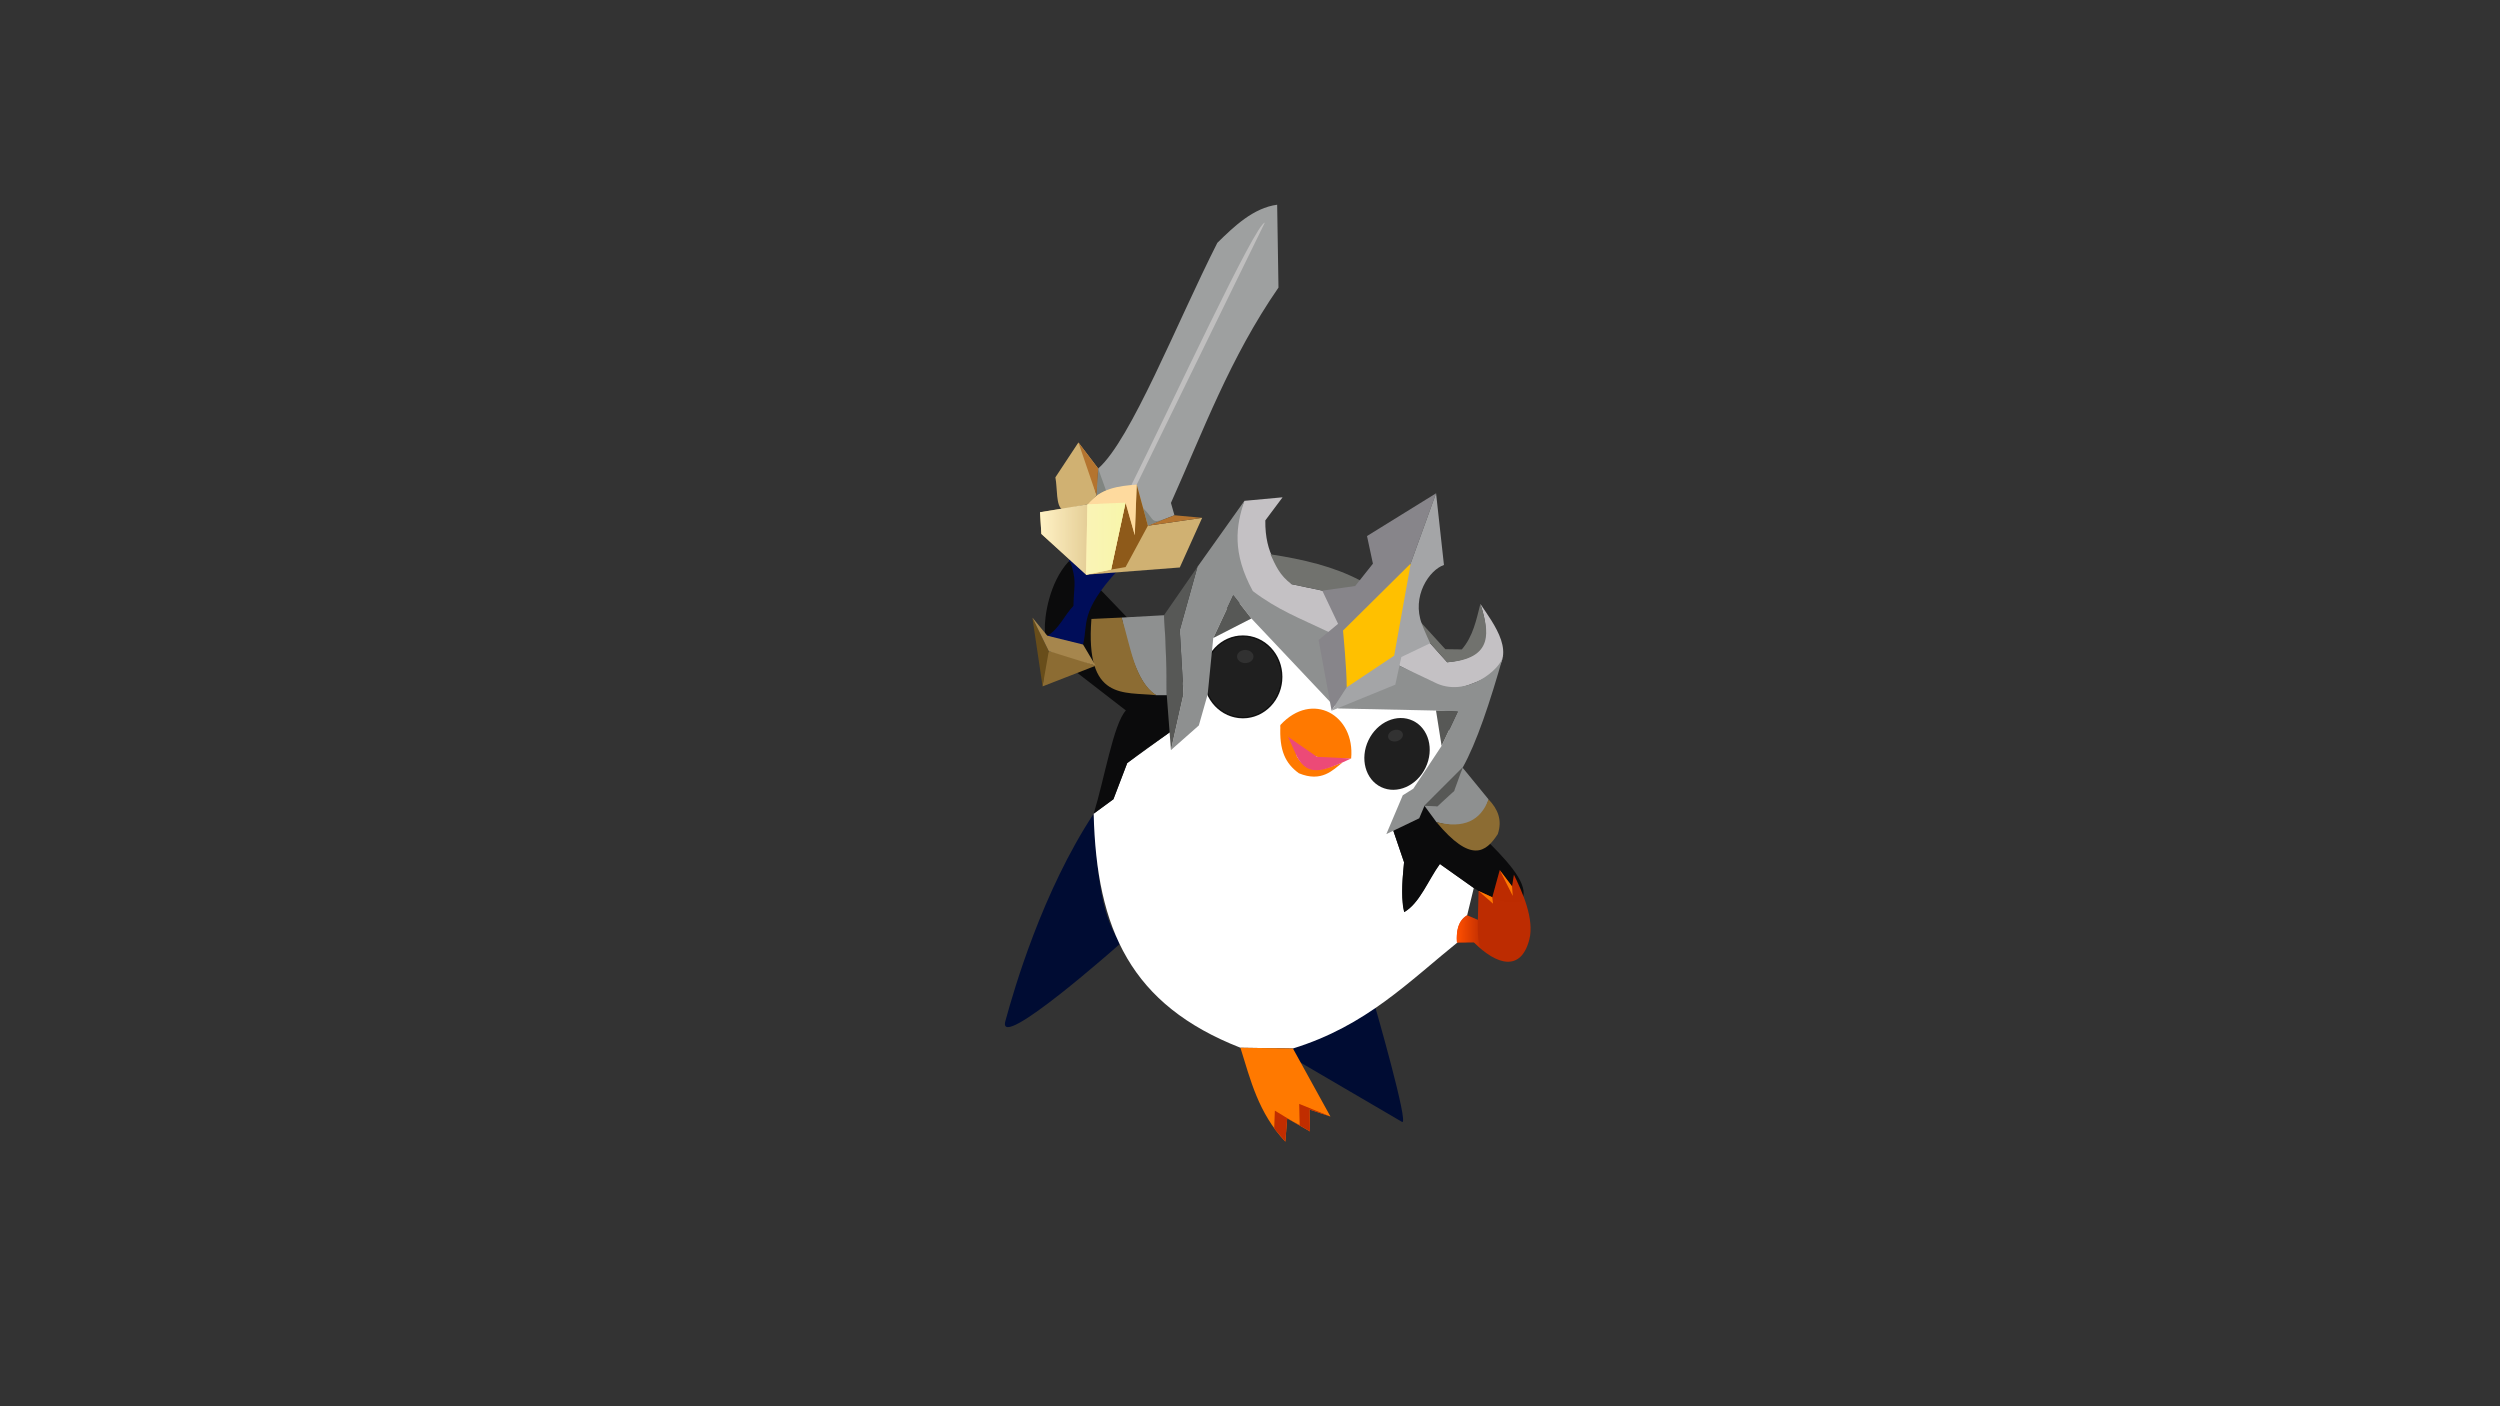 <?xml version="1.0" encoding="UTF-8" standalone="no"?>
<!-- Created with Inkscape (http://www.inkscape.org/) -->

<svg
   xmlns:osb="http://www.openswatchbook.org/uri/2009/osb"
   xmlns:dc="http://purl.org/dc/elements/1.1/"
   xmlns:cc="http://creativecommons.org/ns#"
   xmlns:rdf="http://www.w3.org/1999/02/22-rdf-syntax-ns#"
   xmlns:svg="http://www.w3.org/2000/svg"
   xmlns="http://www.w3.org/2000/svg"
   xmlns:xlink="http://www.w3.org/1999/xlink"
   xmlns:sodipodi="http://sodipodi.sourceforge.net/DTD/sodipodi-0.dtd"
   xmlns:inkscape="http://www.inkscape.org/namespaces/inkscape"
   width="1920px"
   height="1080px"
   viewBox="0 0 1920 1080"
   version="1.1"
   id="SVGRoot"
   inkscape:version="0.92.5 (2060ec1f9f, 2020-04-08)"
   sodipodi:docname="penguin.svg"
   inkscape:export-filename="C:\Users\Kibrands\Desktop\penguin.png"
   inkscape:export-xdpi="96"
   inkscape:export-ydpi="96">
  <rect x="0" y="0" width="1920" height="1080" fill="#333333" stroke="none"/>
  <defs
     id="defs3801">
    <linearGradient
       inkscape:collect="always"
       id="linearGradient7525">
      <stop
         style="stop-color:#fff2c5;stop-opacity:1;"
         offset="0"
         id="stop7521" />
      <stop
         style="stop-color:#fff2c5;stop-opacity:0;"
         offset="1"
         id="stop7523" />
    </linearGradient>
    <linearGradient
       inkscape:collect="always"
       id="linearGradient7292">
      <stop
         style="stop-color:#ff4f00;stop-opacity:1;"
         offset="0"
         id="stop7288" />
      <stop
         style="stop-color:#ff4f00;stop-opacity:0;"
         offset="1"
         id="stop7290" />
    </linearGradient>
    <linearGradient
       id="linearGradient7250"
       osb:paint="solid">
      <stop
         style="stop-color:#ff7900;stop-opacity:1;"
         offset="0"
         id="stop7248" />
    </linearGradient>
    <linearGradient
       inkscape:collect="always"
       id="linearGradient4790"
       osb:paint="gradient">
      <stop
         style="stop-color:#000000;stop-opacity:0;"
         offset="0"
         id="stop4786" />
      <stop
         style="stop-color:#000000;stop-opacity:0;"
         offset="1"
         id="stop4788" />
    </linearGradient>
    <linearGradient
       inkscape:collect="always"
       xlink:href="#linearGradient7292"
       id="linearGradient7294"
       x1="1118.786"
       y1="716.591"
       x2="1139.073"
       y2="716.591"
       gradientUnits="userSpaceOnUse" />
    <linearGradient
       inkscape:collect="always"
       xlink:href="#linearGradient7525"
       id="linearGradient7527"
       x1="798.752"
       y1="413.7"
       x2="864.438"
       y2="413.7"
       gradientUnits="userSpaceOnUse" />
  </defs>
  <sodipodi:namedview
     id="base"
     pagecolor="#ffffff"
     bordercolor="#666666"
     borderopacity="1.0"
     inkscape:pageopacity="0.0"
     inkscape:pageshadow="2"
     inkscape:zoom="0.7"
     inkscape:cx="859.40978"
     inkscape:cy="617.4785"
     inkscape:document-units="px"
     inkscape:current-layer="layer7"
     showgrid="false"
     inkscape:window-width="1920"
     inkscape:window-height="1057"
     inkscape:window-x="1016"
     inkscape:window-y="-8"
     inkscape:window-maximized="1"
     inkscape:snap-grids="true" />
  <g
     inkscape:groupmode="layer"
     id="layer7"
     inkscape:label="Capa 7"
     style="display:inline">
    <path
       style="display:inline;fill:#000c33;fill-opacity:1;stroke:none;stroke-width:1px;stroke-linecap:butt;stroke-linejoin:miter;stroke-opacity:1"
       d="m 839.942,624.926 c -39.378,59.847 -61.031,134.342 -67.828,159.308 -6.797,24.966 88.536,-59.808 88.536,-59.808 -17.563,-23.839 -17.681,-62.942 -20.708,-99.5 z"
       id="path5737"
       inkscape:connector-curvature="0"
       sodipodi:nodetypes="czcc" />
    <path
       style="fill:#000c33;fill-opacity:1;stroke:none;stroke-width:1px;stroke-linecap:butt;stroke-linejoin:miter;stroke-opacity:1"
       d="m 1056.114,773.166 c 0,0 26.45,91.846 20.645,88.451 L 966.969,797.41 Z"
       id="path5755"
       inkscape:connector-curvature="0"
       sodipodi:nodetypes="cscc" />
  </g>
  <g
     inkscape:groupmode="layer"
     id="layer6"
     inkscape:label="Capa 6"
     style="display:inline">
    <path
       style="fill:#ffffff;fill-opacity:1;stroke:none;stroke-width:1px;stroke-linecap:butt;stroke-linejoin:miter;stroke-opacity:1"
       d="m 898.531,562.297 -32.83,23.739 -10.607,27.779 -15.152,11.112 c 2.152,89.208 28.848,146.917 112.693,179.72 l 40.345,0.592 c 56.552,-17.512 88.195,-50.744 129.3,-83.843 l 9.596,-39.396 -26.029,-18.453 c -9.62,11.794 -13.524,27.731 -27.422,36.957 -2.483,-14.595 -1.318,-24.616 -0.112,-38.289 l -8.308,-24.41 45.709,-62.629 -6.819,-37.628 -150.26,-77.024 -38.133,16.415 z"
       id="path5735"
       inkscape:connector-curvature="0"
       sodipodi:nodetypes="ccccccccccccccccc" />
  </g>
  <g
     inkscape:groupmode="layer"
     id="layer9"
     inkscape:label="Capa 9">
    <path
       style="fill:#0b0b0c;fill-opacity:1;stroke:none;stroke-width:1px;stroke-linecap:butt;stroke-linejoin:miter;stroke-opacity:1"
       d="m 1131.876,682 -26.029,-18.453 c -8.989,12.736 -16.046,30.787 -27.422,36.957 -2.35,-8.137 -1.783,-22.109 -0.112,-38.289 l -8.308,-24.41 23.991,-18.94 50.003,28.789 c 19.598,19.525 30.926,34.655 24.244,44.699 -9.827,0.69 -16.442,2.127 -36.365,-10.354 z"
       id="path7297"
       inkscape:connector-curvature="0"
       sodipodi:nodetypes="ccccccccc" />
    <path
       style="fill:#0b0b0c;fill-opacity:1;stroke:none;stroke-width:1px;stroke-linecap:butt;stroke-linejoin:miter;stroke-opacity:1"
       d="m 898.531,562.297 c -11.84,8.217 -22.681,15.831 -32.83,23.739 l -10.607,27.779 -15.152,11.112 c 8.241,-26.546 15.241,-69.215 24.749,-79.297 l -39.017,-30.178 8.434,-74.075 70.484,73.444 z"
       id="path7299"
       inkscape:connector-curvature="0"
       sodipodi:nodetypes="ccccccccc" />
  </g>
  <g
     inkscape:groupmode="layer"
     id="layer5"
     inkscape:label="Capa 5"
     style="display:inline">
    <ellipse
       style="opacity:0.878;fill:#000000;fill-opacity:1;stroke:#000000;stroke-opacity:1"
       id="path4926"
       cx="954.554"
       cy="519.835"
       rx="29.84"
       ry="31.35" />
    <ellipse
       style="opacity:0.878;fill:#ffffff;fill-opacity:0.09;stroke:none;stroke-opacity:1"
       id="path4968"
       cx="956.362"
       cy="504.213"
       rx="6.313"
       ry="5.051" />
    <ellipse
       style="opacity:0.878;fill:#000000;fill-opacity:1;stroke:none;stroke-opacity:1"
       id="path4978"
       ry="28.254"
       rx="24.324"
       cy="58.574"
       cx="1217.775"
       transform="rotate(25.6)" />
    <path
       style="opacity:0.878;fill:#ffffff;fill-opacity:0.102;stroke:none;stroke-width:1.086;stroke-opacity:1"
       id="path5726"
       sodipodi:type="arc"
       sodipodi:cx="-823.14117"
       sodipodi:cy="888.77765"
       sodipodi:rx="4.3891859"
       sodipodi:ry="5.7538195"
       sodipodi:start="0"
       sodipodi:end="6.2413482"
       d="m -818.752,888.778 a 4.389,5.754 0 0 1 -4.343,5.753 4.389,5.754 0 0 1 -4.434,-5.633 4.389,5.754 0 0 1 4.251,-5.871 4.389,5.754 0 0 1 4.523,5.51"
       sodipodi:open="true"
       transform="matrix(-0.259,-0.966,0.966,-0.259,0,0)" />
    <path
       style="fill:#ff7900;fill-opacity:1;stroke:none;stroke-width:1px;stroke-linecap:butt;stroke-linejoin:miter;stroke-opacity:1"
       d="m 983.384,556.741 c 24.521,-26.518 57.458,-7.529 54.296,25.759 -8.706,0.067 -17.335,0.897 -26.264,-1.263 -16.992,-5.526 -27.337,-16.449 -28.032,-24.496 z"
       id="path5728"
       inkscape:connector-curvature="0"
       sodipodi:nodetypes="cccc" />
    <path
       style="fill:#ff7900;fill-opacity:1;stroke:none;stroke-width:1px;stroke-linecap:butt;stroke-linejoin:miter;stroke-opacity:1"
       d="m 983.384,556.741 c -1.071,19.839 3.88,29.595 14.142,37.123 17.44,7.232 26.121,-2.397 33.588,-8.334 -15.35,5.971 -26.419,10.031 -35.103,-4.546 -0.725,-5.223 -4.078,-10.153 -6.819,-15.152 z"
       id="path5730"
       inkscape:connector-curvature="0"
       sodipodi:nodetypes="cccccc" />
    <path
       style="fill:#ec4a77;fill-opacity:1;stroke:none;stroke-width:1px;stroke-linecap:butt;stroke-linejoin:miter;stroke-opacity:1"
       d="m 1037.679,582.5 -6.566,3.03 c -13.139,5.315 -26.401,12.193 -35.103,-4.546 l -6.819,-15.152 22.223,15.405 z"
       id="path5732"
       inkscape:connector-curvature="0"
       sodipodi:nodetypes="cccccc" />
  </g>
  <g
     inkscape:groupmode="layer"
     id="layer4"
     inkscape:label="Capa 4"
     style="display:inline">
    <path
       style="fill:none;stroke:none;stroke-width:1px;stroke-linecap:butt;stroke-linejoin:miter;stroke-opacity:1"
       d="m 1015.519,453.602 -18.213,-3.49 c -15.982,-3.063 -24.975,-31.935 -25.102,-42.24 -0.118,-9.644 5.926,-18.865 12.821,-25.938 l -29.311,2.709 -61.786,87.857 -55.714,2.857 c 1.206,24.464 -9.247,53.413 42.143,58.571 h 15.714 l 3.214,42.143 21.429,-18.929 L 927.5,533.214 931.786,490 l 29.286,-15 60.445,64.063 6.313,5.051 75.027,1.6 4.286,27.143 -21.734,32.876 -8.081,5.051 -12.627,29.799 25.254,-12.122 4.041,-9.596 16.162,20.203 c 14.162,15.409 28.526,20.191 40.136,1.515 3.575,-18.958 -5.669,-22.975 -17.025,-37.141 l -9.979,-13.872 15.152,-34.85 16.163,-51.518 -3.03,-17.173 -14.647,-22.223 5.556,26.264 -9.091,13.637 -21.718,5.556 -13.322,-15.255 z"
       id="path4885"
       inkscape:connector-curvature="0"
       sodipodi:nodetypes="cssccccccccccccccccccccccccccccccccc" />
    <path
       style="fill:#c4c1c4;fill-opacity:1;stroke:none;stroke-width:1px;stroke-linecap:butt;stroke-linejoin:miter;stroke-opacity:1"
       d="m 955.714,384.643 c -6.417,13.814 -7.446,28.309 -5.792,40.778 4,25.516 13.488,34.996 28.032,42.553 40.848,21.223 80.97,31.182 125.133,59.473 11.566,7.409 40.406,-8.081 40.406,-8.081 23.567,-15.642 3.376,-40.493 -6.566,-55.558 9.14,27.398 3.803,41.91 -25.475,44.826 0,0 -8.66,-9.539 -13.101,-14.624 l -82.832,-40.406 -23.549,-4.948 c -9.585,-11.426 -20.516,-22.486 -20.203,-48.992 l 13.259,-17.729 z"
       id="path4887"
       inkscape:connector-curvature="0"
       sodipodi:nodetypes="ccssccccccccc" />
    <path
       style="fill:#71726e;stroke:none;stroke-width:1px;stroke-linecap:butt;stroke-linejoin:miter;stroke-opacity:1;fill-opacity:1"
       d="m 975.714,425.714 c 24.789,3.803 48.575,9.28 69.107,20.179 l 46.607,32.321 18.571,20.357 12.679,0.179 c 8.638,-10.027 11.116,-22.621 14.248,-34.943 6.824,20.983 10.631,42.203 -25.475,44.826 -4.09,-4.598 -8.537,-9.552 -13.101,-14.624 l -82.832,-40.406 -23.549,-4.948 c -9.27,-6.684 -12.509,-14.876 -16.256,-22.94 z"
       id="path4897"
       inkscape:connector-curvature="0"
       sodipodi:nodetypes="ccccccccccc" />
    <path
       style="fill:#8e9090;fill-opacity:1;stroke:none;stroke-width:1px;stroke-linecap:butt;stroke-linejoin:miter;stroke-opacity:1"
       d="m 899.286,576.071 9.643,-42.857 -2.857,-49.286 13.571,-48.571 36.071,-50.714 c -6.497,19.244 -9.613,39.711 6.429,69.286 19.19,14.553 35.93,20.8 58.214,31.429 l 81.071,38.571 c 24.232,12.757 51.73,-10.009 53.176,-20.726 -10.295,36.408 -20.69,67.492 -31.315,86.368 l -29.294,29.294 -4.041,9.596 -25.254,12.122 12.627,-29.799 8.081,-5.051 21.734,-32.876 12.454,-26.365 -16.739,-0.778 -75.027,-1.6 -6.313,-5.051 L 961.071,475 947.143,457.143 931.786,490 927.5,533.214 l -6.786,23.929 z"
       id="path4907"
       inkscape:connector-curvature="0"
       sodipodi:nodetypes="cccccccccccccccccccccccccc" />
    <path
       style="fill:#575856;stroke:none;stroke-width:1px;stroke-linecap:butt;stroke-linejoin:miter;stroke-opacity:1;fill-opacity:1"
       d="M 931.786,490 947.143,457.143 961.071,475 Z"
       id="path4909"
       inkscape:connector-curvature="0" />
    <path
       style="fill:#575856;stroke:none;stroke-width:1px;stroke-linecap:butt;stroke-linejoin:miter;stroke-opacity:1;fill-opacity:1"
       d="m 1107.143,572.857 12.454,-26.365 -16.739,-0.778 z"
       id="path4911"
       inkscape:connector-curvature="0" />
    <path
       style="fill:#575856;fill-opacity:1;stroke:none;stroke-width:1px;stroke-linecap:butt;stroke-linejoin:miter;stroke-opacity:1"
       d="m 899.286,576.071 9.643,-42.857 -2.857,-49.286 13.571,-48.571 -25.714,37.143 1.25,31.071 0.893,30.357 z"
       id="path4913"
       inkscape:connector-curvature="0"
       sodipodi:nodetypes="cccccccc" />
    <path
       style="fill:#575856;fill-opacity:1;stroke:none;stroke-width:1px;stroke-linecap:butt;stroke-linejoin:miter;stroke-opacity:1"
       d="m 1093.995,618.865 29.294,-29.294 c -2.168,5.976 -0.605,12.575 -6.504,17.929 -2.462,4.71 -8.259,7.991 -12.857,11.786 -3.457,1.606 -6.627,-0.22 -9.933,-0.42 z"
       id="path4915"
       inkscape:connector-curvature="0"
       sodipodi:nodetypes="ccccc" />
    <path
       style="fill:#8e9090;fill-opacity:1;stroke:none;stroke-width:1px;stroke-linecap:butt;stroke-linejoin:miter;stroke-opacity:1"
       d="m 893.929,472.5 -32.5,1.786 c 7.393,36.518 16.435,54.066 26.518,59.643 h 8.125 c -0.085,-18.588 -0.633,-38.567 -2.143,-61.429 z"
       id="path4917"
       inkscape:connector-curvature="0"
       sodipodi:nodetypes="ccccc" />
    <path
       style="fill:#8c6c33;fill-opacity:1;stroke:none;stroke-width:1px;stroke-linecap:butt;stroke-linejoin:miter;stroke-opacity:1"
       d="m 861.429,474.286 -23.214,1.071 c -4.902,63.417 24.982,55.749 49.732,58.571 -16.672,-11.529 -19.448,-36.582 -26.518,-59.643 z"
       id="path4919"
       inkscape:connector-curvature="0"
       sodipodi:nodetypes="cccc" />
    <path
       style="fill:#8e9090;fill-opacity:1;stroke:none;stroke-width:1px;stroke-linecap:butt;stroke-linejoin:miter;stroke-opacity:1"
       d="m 1093.995,618.865 9.933,0.42 12.857,-11.786 6.504,-17.929 19.925,24.358 c -3.903,13.555 -10.944,25.594 -40,17.5 z"
       id="path4921"
       inkscape:connector-curvature="0"
       sodipodi:nodetypes="ccccccc" />
    <path
       style="fill:#8c6c33;stroke:none;stroke-width:1px;stroke-linecap:butt;stroke-linejoin:miter;stroke-opacity:1;fill-opacity:1"
       d="m 1143.214,613.929 c 7.088,7.407 10.733,15.891 7.079,26.655 -9.205,14.166 -20.598,22.526 -47.079,-9.155 20.886,5.152 33.929,-1.103 40,-17.5 z"
       id="path4923"
       inkscape:connector-curvature="0"
       sodipodi:nodetypes="cccc" />
  </g>
  <g
     inkscape:groupmode="layer"
     id="layer3"
     inkscape:label="Capa 3"
     style="display:inline">
    <path
       style="fill:none;stroke:none;stroke-width:1px;stroke-linecap:butt;stroke-linejoin:miter;stroke-opacity:1"
       d="m 1022.668,545.82 c -3.571,-12.857 -10,-54.286 -10,-54.286 l 14.973,-12.426 -12.122,-25.506 25.254,-3.536 13.637,-17.173 -4.546,-21.213 53.033,-32.83 6.061,55.053 c -21.594,7.277 -20.924,23.831 -20.203,40.406 l 9.597,19.698 -22.112,10.562 -4.643,21.25 z"
       id="path4842"
       inkscape:connector-curvature="0"
       sodipodi:nodetypes="cccccccccccccc" />
    <path
       style="fill:#87858a;stroke:none;stroke-width:1px;stroke-linecap:butt;stroke-linejoin:miter;stroke-opacity:1;fill-opacity:1"
       d="m 1022.668,545.82 11.618,-17.963 45.714,-85.714 22.897,-63.292 -53.033,32.83 4.546,21.213 -13.637,17.173 -25.254,3.536 12.122,25.506 -14.973,12.426 z"
       id="path4864"
       inkscape:connector-curvature="0" />
    <path
       style="fill:#a4a5a7;fill-opacity:1;stroke:none;stroke-width:1px;stroke-linecap:butt;stroke-linejoin:miter;stroke-opacity:1"
       d="m 1022.668,545.82 11.618,-17.963 45.714,-85.714 22.897,-63.292 6.061,55.053 c -11.245,3.803 -25.074,23.976 -16.92,45.457 2.313,6.094 6.314,14.647 6.314,14.647 l -22.112,10.562 -4.643,21.25 z"
       id="path4866"
       inkscape:connector-curvature="0"
       sodipodi:nodetypes="cccccscccc" />
  </g>
  <g
     inkscape:groupmode="layer"
     id="layer2"
     inkscape:label="Capa 2"
     style="display:inline">
    <path
       style="fill:#ffc000;fill-opacity:1;stroke:none;stroke-width:1px;stroke-linecap:butt;stroke-linejoin:miter;stroke-opacity:1"
       d="m 1034.286,527.857 c 0,-14.286 -2.857,-43.571 -2.857,-43.571 l 52.015,-51.525 -12.729,70.811 z"
       id="path4806"
       inkscape:connector-curvature="0"
       sodipodi:nodetypes="ccccc" />
  </g>
  <g
     inkscape:groupmode="layer"
     id="layer8"
     inkscape:label="Capa 8"
     style="display:inline">
    <path
       style="fill:#ff7900;fill-opacity:1;stroke:none;stroke-width:1px;stroke-linecap:butt;stroke-linejoin:miter;stroke-opacity:1"
       d="m 952.635,804.647 40.345,0.592 28.806,52.261 -16.071,-5.357 0.357,16.786 -17.5,-10 -1.429,17.857 c -20.845,-22.097 -26.792,-47.591 -34.508,-72.139 z"
       id="path5758"
       inkscape:connector-curvature="0"
       sodipodi:nodetypes="cccccccc" />
    <path
       style="fill:#bf2c00;fill-opacity:0.981;stroke:none;stroke-width:1px;stroke-linecap:butt;stroke-linejoin:miter;stroke-opacity:1"
       d="m 1021.786,857.5 -24.008,-9.709 0.379,16.289 c -5.641,-2.683 -12.683,-7.368 -19.067,-11.112 l -0.505,13.763 8.558,10.054 1.429,-17.857 17.5,10 -0.357,-16.786 z"
       id="path5762"
       inkscape:connector-curvature="0"
       sodipodi:nodetypes="cccccccccc" />
    <path
       style="fill:#bf2c00;fill-opacity:0.981;stroke:none;stroke-width:1px;stroke-linecap:butt;stroke-linejoin:miter;stroke-opacity:1"
       d="m 1118.929,723.839 c -0.54,-9.259 1.187,-16.856 7.768,-20.893 l 8.304,3.482 0.536,-22.143 10.536,4.821 5.714,-20.893 9.464,12.5 1.429,-8.929 c 6.398,13.025 15.969,34.124 11.786,50 -6.485,24.607 -24.993,19.555 -42.5,1.964 z"
       id="path5774"
       inkscape:connector-curvature="0"
       sodipodi:nodetypes="ccccccccscc" />
    <path
       style="fill:#ff7900;stroke:none;stroke-width:1px;stroke-linecap:butt;stroke-linejoin:miter;stroke-opacity:1;fill-opacity:1"
       d="m 1135.536,684.286 11.114,9.71 -0.578,-4.888 5.714,-20.893 10.016,19.847 -0.552,-7.347 -9.464,-12.5 -5.714,20.893 z"
       id="path5778"
       inkscape:connector-curvature="0" />
    <path
       style="fill:url(#linearGradient7294);fill-opacity:1;stroke:none;stroke-width:1px;stroke-linecap:butt;stroke-linejoin:miter;stroke-opacity:1"
       d="m 1126.696,702.946 c -7.887,4.69 -8.257,14.216 -7.768,20.893 l 13.036,-0.089 c 2.543,2.421 4.79,4.399 7.109,6.485 -2.452,-1.98 -4.606,-5.58 -4.073,-23.806 z"
       id="path7270"
       inkscape:connector-curvature="0"
       sodipodi:nodetypes="cccccc" />
  </g>
  <g
     inkscape:groupmode="layer"
     id="layer11"
     inkscape:label="Capa 11">
    <path
       style="display:inline;fill:#9ea0a0;stroke:none;stroke-width:1px;stroke-linecap:butt;stroke-linejoin:miter;stroke-opacity:1;fill-opacity:1"
       d="m 843.393,359.821 c 25.036,-21.694 60.484,-112.111 91.503,-173.301 12.969,-12.785 27.807,-26.882 45.962,-29.294 l 1.01,63.64 C 944.441,275.004 924.156,330.856 899.286,386.25 l 2.679,9.464 -20.379,8.033 -39.442,-23.212 z"
       id="path7531"
       inkscape:connector-curvature="0"
       sodipodi:nodetypes="ccccccccc" />
    <path
       style="fill:#c0bfbf;fill-opacity:1;stroke:none;stroke-width:1px;stroke-linecap:butt;stroke-linejoin:miter;stroke-opacity:1"
       d="m 872.999,372.18 98.39,-201.222 c -7.361,0.991 -69.449,135.168 -104.871,206.452 z"
       id="path7549"
       inkscape:connector-curvature="0"
       sodipodi:nodetypes="cccc" />
    <path
       style="fill:#808581;fill-opacity:1;stroke:none;stroke-width:1px;stroke-linecap:butt;stroke-linejoin:miter;stroke-opacity:1"
       d="m 878.094,390.5 c -3.328,-3.127 0.46,8.188 3.491,13.247 l 20.379,-8.033 c -20.379,8.033 -13.593,4.441 -23.871,-5.214 z"
       id="path7551"
       inkscape:connector-curvature="0"
       sodipodi:nodetypes="sccs" />
    <path
       style="fill:#808581;stroke:none;stroke-width:1px;stroke-linecap:butt;stroke-linejoin:miter;stroke-opacity:1;fill-opacity:1"
       d="m 842.143,380.536 1.25,-20.714 6.25,17.5 z"
       id="path7585"
       inkscape:connector-curvature="0" />
  </g>
  <g
     inkscape:groupmode="layer"
     id="layer10"
     inkscape:label="Capa 10"
     style="display:inline">
    <path
       style="fill:none;stroke:none;stroke-width:1px;stroke-linecap:butt;stroke-linejoin:miter;stroke-opacity:1"
       d="M 800.714,527.143 841.457,511.284 831.786,495 l -27.5,-6.786 -11.429,-13.929 z"
       id="path7302"
       inkscape:connector-curvature="0" />
    <path
       style="fill:#8c6c33;fill-opacity:1;fill-rule:nonzero;stroke:none;stroke-width:1px;stroke-linecap:butt;stroke-linejoin:miter;stroke-opacity:1"
       d="m 805.47,500.046 c -3.84,6.637 -3.305,17.922 -4.756,27.097 l 40.743,-15.859 c -11.878,-4.254 -23.631,-9.054 -35.987,-11.238 z"
       id="path7314"
       inkscape:connector-curvature="0"
       sodipodi:nodetypes="cccc" />
    <path
       style="fill:#684d1a;fill-opacity:1;stroke:none;stroke-width:1px;stroke-linecap:butt;stroke-linejoin:miter;stroke-opacity:1"
       d="m 800.714,527.143 4.756,-27.097 -12.613,-25.76 z"
       id="path7446"
       inkscape:connector-curvature="0" />
    <path
       style="fill:#000d59;fill-opacity:1;stroke:none;stroke-width:1px;stroke-linecap:butt;stroke-linejoin:miter;stroke-opacity:1"
       d="m 831.786,495 c 4.051,-15.874 -3.065,-24.483 26.786,-57.143 l -35,-15.714 -19.286,66.071 c 10.76,4.304 21.552,5.926 27.5,6.786 z"
       id="path7448"
       inkscape:connector-curvature="0"
       sodipodi:nodetypes="ccccc" />
    <path
       style="display:inline;fill:#d0b172;fill-opacity:1;stroke:none;stroke-width:1px;stroke-linecap:butt;stroke-linejoin:miter;stroke-opacity:1"
       d="m 799.763,410.061 34.345,31.315 71.973,-5.556 17.173,-38.133 -41.669,6.061 -8.586,-31.567 c -12.335,3.102 -23.705,-0.221 -37.881,15.152 l -36.365,6.061 z"
       id="path7450"
       inkscape:connector-curvature="0"
       sodipodi:nodetypes="ccccccccc" />
    <path
       style="fill:none;fill-opacity:0.874;stroke:none;stroke-width:1px;stroke-linecap:butt;stroke-linejoin:miter;stroke-opacity:1"
       d="m 834.108,441.376 30.33,-5.853 17.147,-31.775 -8.586,-31.567 c -19.96,1.018 -31.366,6.74 -37.881,15.152 l -36.365,6.061 1.01,16.668 z"
       id="path7467"
       inkscape:connector-curvature="0"
       sodipodi:nodetypes="cccccccc" />
    <path
       style="fill:#8e5a1a;fill-opacity:1;stroke:none;stroke-width:1px;stroke-linecap:butt;stroke-linejoin:miter;stroke-opacity:1"
       d="m 853.326,437.417 11.112,-51.392 7.071,25.001 1.49,-38.846 8.586,31.567 -17.147,31.775 z"
       id="path7469"
       inkscape:connector-curvature="0"
       sodipodi:nodetypes="ccccccc" />
    <path
       style="fill:#feda9e;fill-opacity:1;stroke:none;stroke-width:1px;stroke-linecap:butt;stroke-linejoin:miter;stroke-opacity:1"
       d="m 864.438,386.025 7.071,25.001 1.49,-38.846 c -13.972,1.026 -27.712,2.748 -37.881,15.152 l -1.01,54.043 19.219,-3.959 z"
       id="path7471"
       inkscape:connector-curvature="0"
       sodipodi:nodetypes="ccccccc" />
    <path
       style="fill:#f7f6aa;fill-opacity:1;stroke:none;stroke-width:1px;stroke-linecap:butt;stroke-linejoin:miter;stroke-opacity:1"
       d="m 864.438,386.025 -29.32,1.307 -1.01,54.043 19.219,-3.959 z"
       id="path7473"
       inkscape:connector-curvature="0" />
    <path
       style="fill:#b4742f;fill-opacity:1;stroke:none;stroke-width:1px;stroke-linecap:butt;stroke-linejoin:miter;stroke-opacity:1"
       d="m 881.585,403.748 20.379,-8.033 21.289,1.972 z"
       id="path7483"
       inkscape:connector-curvature="0" />
    <path
       style="fill:#d0b172;fill-opacity:1;stroke:none;stroke-width:1px;stroke-linecap:butt;stroke-linejoin:miter;stroke-opacity:1"
       d="m 815.893,391.25 c -5.017,-2.559 -3.725,-16.159 -5.357,-24.643 l 17.679,-26.786 15.179,20 c -6.274,7.594 -2.584,14.015 -1.25,20.714 l -7.025,6.797 z"
       id="path7485"
       inkscape:connector-curvature="0"
       sodipodi:nodetypes="ccccccc" />
    <path
       style="fill:url(#linearGradient7527);stroke:none;stroke-width:1px;stroke-linecap:butt;stroke-linejoin:miter;stroke-opacity:1;fill-opacity:1"
       d="m 834.108,441.376 -34.345,-31.315 -1.01,-16.668 36.365,-6.061 29.32,-1.307 -11.112,51.392 z"
       id="path7487"
       inkscape:connector-curvature="0" />
    <path
       style="fill:#b4742f;stroke:none;stroke-width:1px;stroke-linecap:butt;stroke-linejoin:miter;stroke-opacity:1;fill-opacity:1"
       d="m 828.214,339.821 13.929,40.714 1.25,-20.714 z"
       id="path7529"
       inkscape:connector-curvature="0" />
  </g>
  <g
     inkscape:groupmode="layer"
     id="layer12"
     inkscape:label="Capa 12">
    <path
       style="fill:#0b0b0c;fill-opacity:1;stroke:none;stroke-width:1px;stroke-linecap:butt;stroke-linejoin:miter;stroke-opacity:1"
       d="m 823.527,436.407 c 0,0 -1.491,-6.628 -3.157,-4.798 -14.412,15.829 -18.409,41.656 -17.93,52.78 0.179,4.153 1.846,3.825 1.846,3.825 8.427,-4.183 13.719,-16.517 20.125,-22.892 0.219,-13.575 2.262,-17.696 -0.884,-28.916 z"
       id="path7594"
       inkscape:connector-curvature="0"
       sodipodi:nodetypes="cssccc" />
    <path
       style="display:inline;fill:#a6864d;fill-opacity:1;stroke:none;stroke-width:1px;stroke-linecap:butt;stroke-linejoin:miter;stroke-opacity:1"
       d="m 792.857,474.286 12.613,25.76 35.987,11.238 L 831.786,495 l -27.5,-6.786 z"
       id="path7304"
       inkscape:connector-curvature="0" />
  </g>
</svg>

